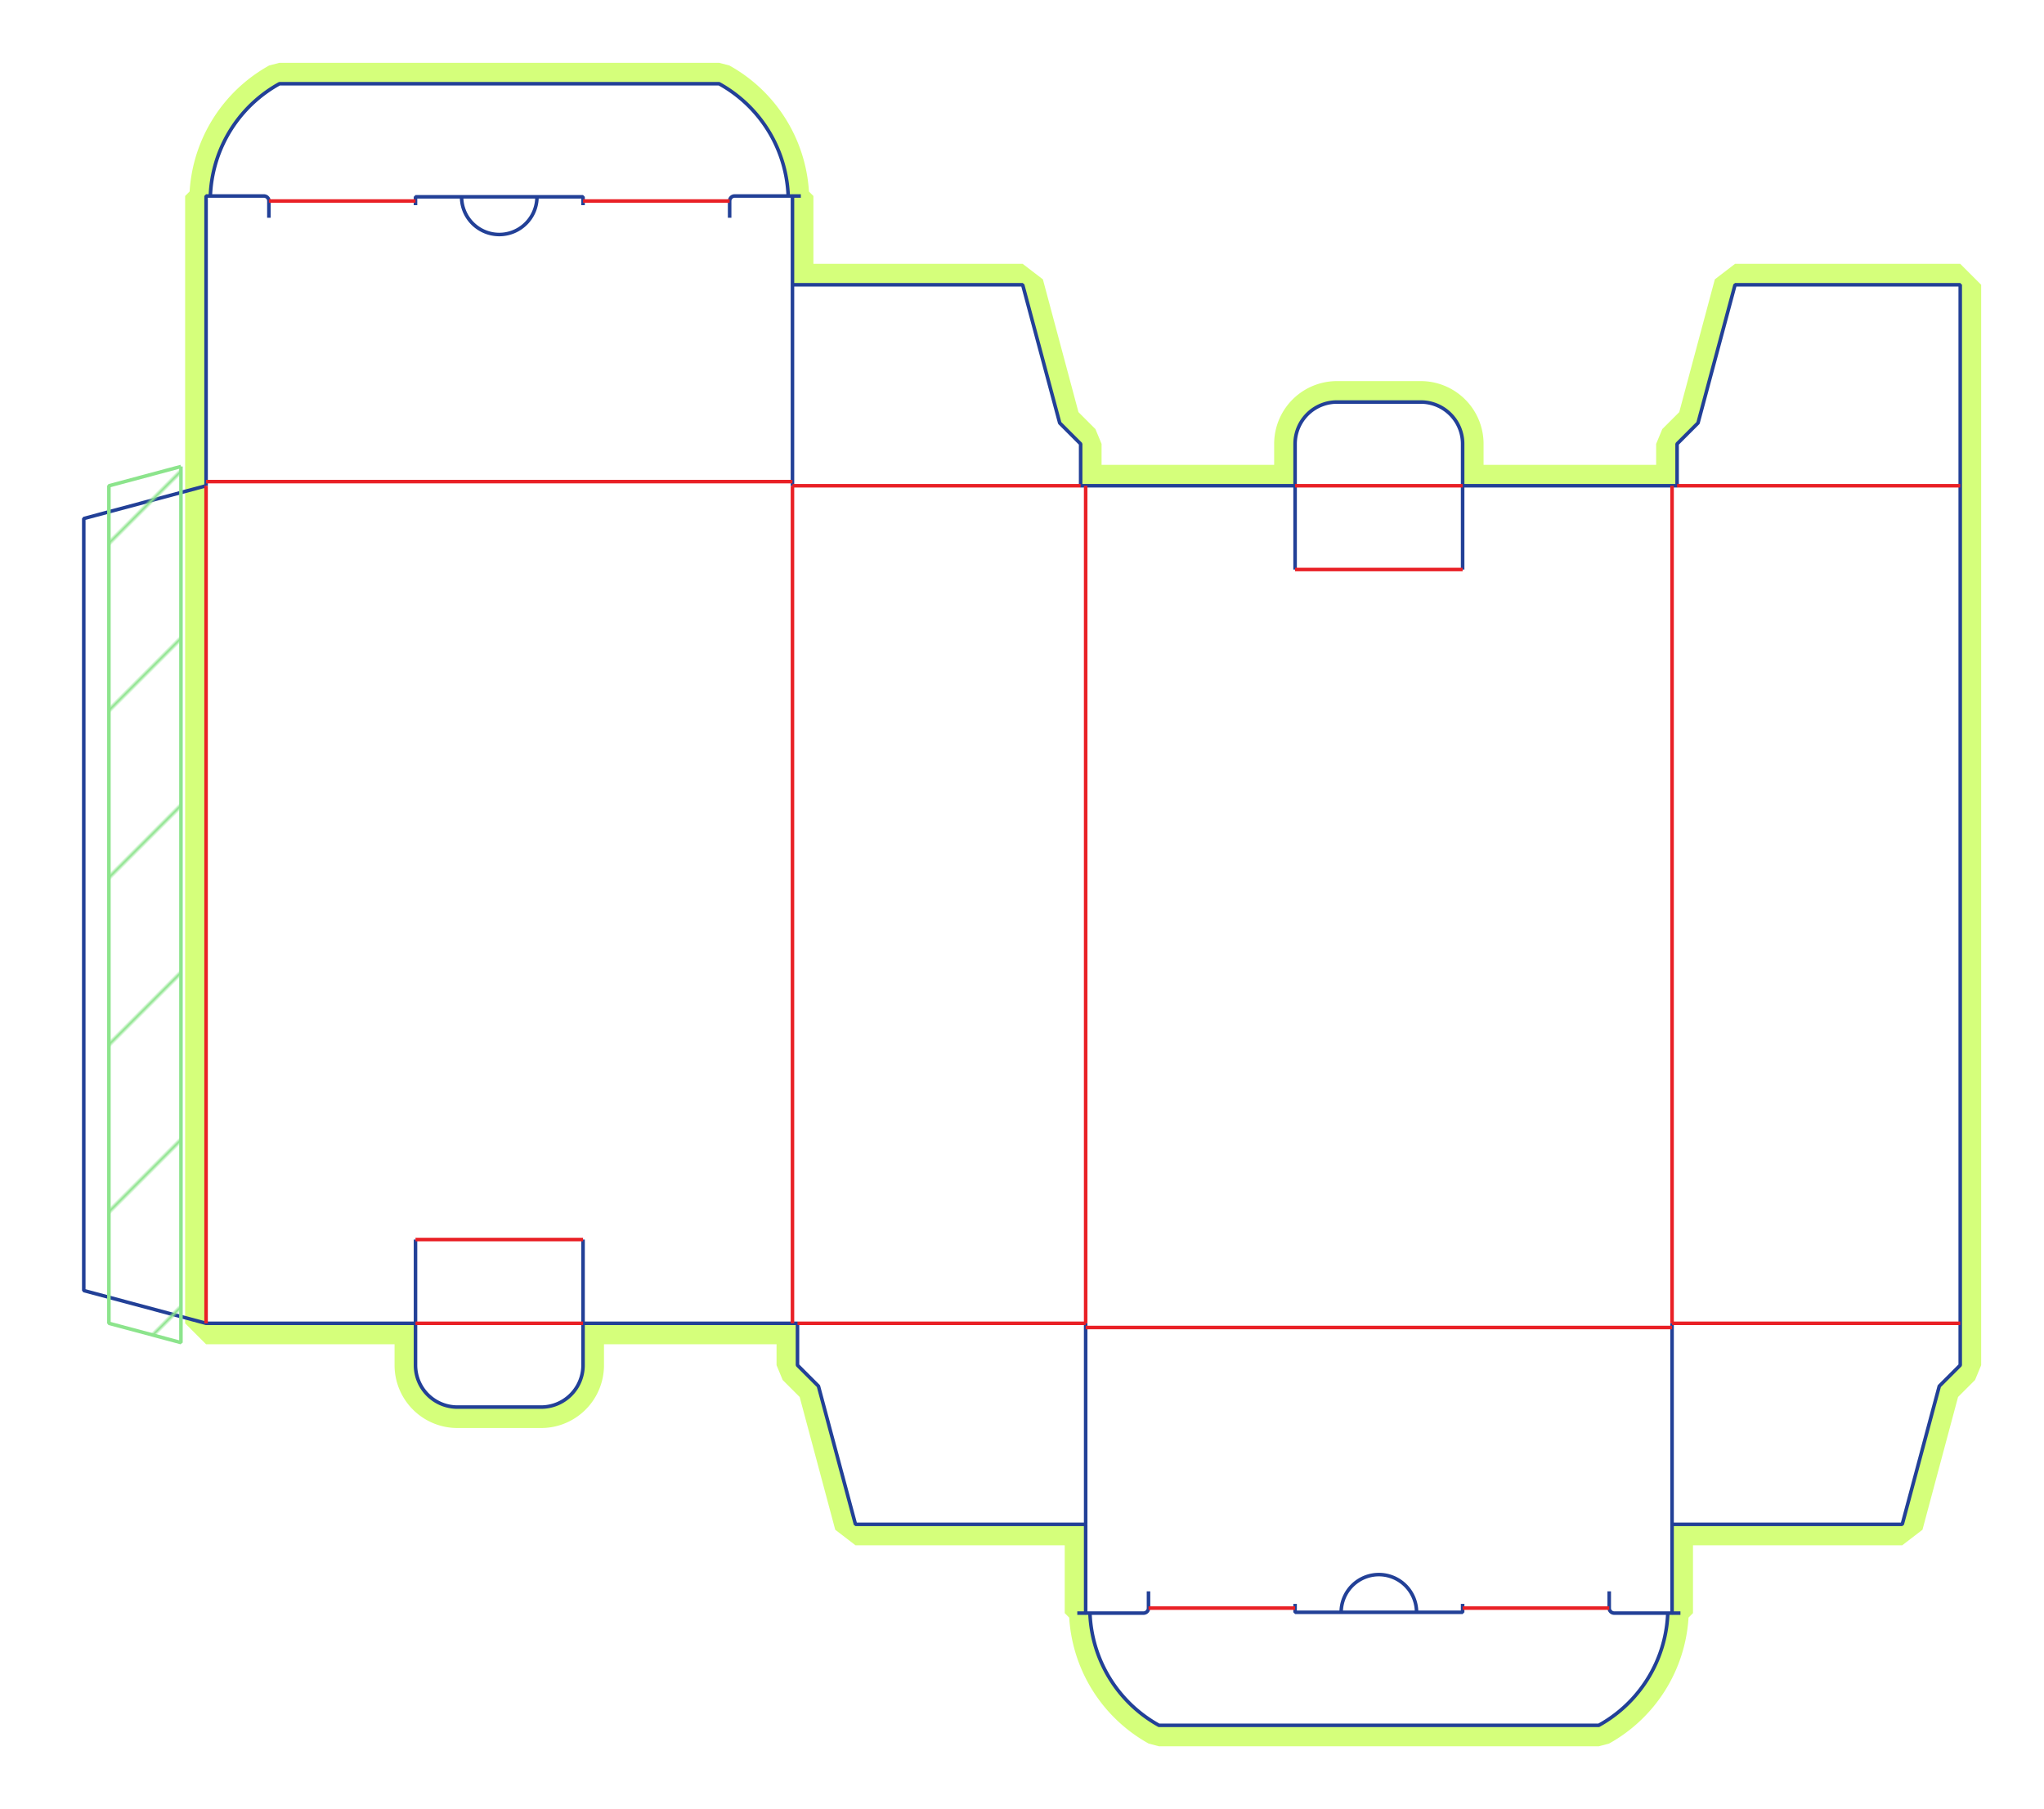 <svg id="dieCutSvg" style="background-color: ;" helpersInCanvas="39" canvasBackgroundColor="" width='691.655' height='612.284'
packingWidth='691.655' packingHeight='612.284' bleedColor=''
trimboxUlx='28.346' trimboxUly='28.346' trimboxLrx='663.308' trimboxLry='583.938'
version='1.1' xmlns:inkscape='http://www.inkscape.org/namespaces/inkscape'
xmlns='http://www.w3.org/2000/svg' xmlns:xlink='http://www.w3.org/1999/xlink'>
	<defs>
	    <pattern id="diagonalStripes" x="-10" y="0" width="40" height="8" patternUnits="userSpaceOnUse" patternTransform="rotate(45)">
	       <rect x="0" y="0" width="0.5" height="8" style="stroke:rgb(140, 228, 140); fill:rgb(140, 228, 140);"/>
	    </pattern>
	    
	</defs>
	
	
	
<g class='page' id='page-1' transform='translate(69.732,164.41)'>
	
	<g style='fill:none; stroke:rgb(213,255,123);stroke-width:14.173px;stroke-miterlimit:0;stroke-dasharray:0' inkscape:groupmode='layer' id='bleeds_stroke'
inkscape:label='bleed'>
		<defs><clipPath id='bleedmask-page-1-bleed-1'><path id='bleed-bounding-page-1-bleed-1' transform='translate(0,0)' style='fill:rgba(0,0,0,0)' ignoreSnap='1' selectable='0' evented='0' isPackaging='1' setHelper='1' excludeFromExport='1' displayBoxBorder='0' d='M-14.173,-150.236 L607.749,-150.236 L607.749,433.701 L-14.173,433.701 z M0,0 L0,283.465 L70.866,283.465 L70.866,297.638 L70.868,297.886 L70.875,298.133 L70.886,298.38 L70.901,298.627 L70.92,298.874 L70.944,299.12 L70.972,299.366 L71.004,299.611 L71.041,299.855 L71.082,300.099 L71.127,300.343 L71.176,300.585 L71.23,300.827 L71.287,301.067 L71.349,301.307 L71.415,301.545 L71.486,301.782 L71.56,302.018 L71.638,302.253 L71.721,302.486 L71.808,302.717 L71.898,302.948 L71.993,303.176 L72.092,303.403 L72.194,303.628 L72.301,303.851 L72.411,304.073 L72.525,304.292 L72.643,304.51 L72.765,304.725 L72.891,304.938 L73.02,305.149 L73.153,305.358 L73.289,305.564 L73.429,305.768 L73.573,305.969 L73.72,306.168 L73.871,306.364 L74.025,306.558 L74.182,306.749 L74.343,306.937 L74.507,307.122 L74.674,307.304 L74.844,307.484 L75.018,307.66 L75.194,307.834 L75.373,308.004 L75.556,308.171 L75.741,308.335 L75.929,308.496 L76.12,308.653 L76.314,308.807 L76.51,308.958 L76.709,309.105 L76.91,309.248 L77.114,309.388 L77.32,309.525 L77.529,309.658 L77.74,309.787 L77.953,309.913 L78.168,310.034 L78.386,310.152 L78.605,310.267 L78.826,310.377 L79.05,310.484 L79.275,310.586 L79.502,310.685 L79.73,310.779 L79.96,310.87 L80.192,310.957 L80.425,311.039 L80.66,311.118 L80.896,311.192 L81.133,311.262 L81.371,311.329 L81.611,311.39 L81.851,311.448 L82.093,311.502 L82.335,311.551 L82.578,311.596 L82.822,311.637 L83.067,311.674 L83.312,311.706 L83.558,311.734 L83.804,311.758 L84.051,311.777 L84.298,311.792 L84.545,311.803 L84.792,311.809 L85.04,311.812 L113.386,311.812 L113.633,311.809 L113.881,311.803 L114.128,311.792 L114.375,311.777 L114.621,311.758 L114.868,311.734 L115.113,311.706 L115.359,311.674 L115.603,311.637 L115.847,311.596 L116.09,311.551 L116.333,311.502 L116.574,311.448 L116.815,311.39 L117.054,311.329 L117.293,311.262 L117.53,311.192 L117.766,311.118 L118,311.039 L118.234,310.957 L118.465,310.87 L118.695,310.779 L118.924,310.685 L119.151,310.586 L119.376,310.484 L119.599,310.377 L119.821,310.267 L120.04,310.152 L120.257,310.034 L120.473,309.913 L120.686,309.787 L120.897,309.658 L121.105,309.525 L121.312,309.388 L121.515,309.248 L121.717,309.105 L121.916,308.958 L122.112,308.807 L122.306,308.653 L122.496,308.496 L122.685,308.335 L122.87,308.171 L123.052,308.004 L123.232,307.834 L123.408,307.66 L123.581,307.484 L123.752,307.304 L123.919,307.122 L124.083,306.937 L124.243,306.749 L124.401,306.558 L124.555,306.364 L124.705,306.168 L124.852,305.969 L124.996,305.768 L125.136,305.564 L125.273,305.358 L125.406,305.149 L125.535,304.938 L125.66,304.725 L125.782,304.51 L125.9,304.292 L126.014,304.073 L126.125,303.851 L126.231,303.628 L126.334,303.403 L126.433,303.176 L126.527,302.948 L126.618,302.717 L126.704,302.486 L126.787,302.253 L126.866,302.018 L126.94,301.782 L127.01,301.545 L127.076,301.307 L127.138,301.067 L127.196,300.827 L127.25,300.585 L127.299,300.343 L127.344,300.099 L127.385,299.855 L127.421,299.611 L127.454,299.366 L127.482,299.12 L127.505,298.874 L127.525,298.627 L127.54,298.38 L127.551,298.133 L127.557,297.886 L127.559,297.638 L127.559,283.465 L198.425,283.465 L200.126,283.465 L200.126,297.638 L207.213,304.725 L219.745,351.497 L297.638,351.497 L297.638,351.497 L297.638,351.497 L297.638,381.544 L299.084,381.544 L299.106,382.061 L299.135,382.579 L299.169,383.096 L299.209,383.612 L299.255,384.128 L299.307,384.643 L299.365,385.158 L299.428,385.672 L299.498,386.186 L299.573,386.698 L299.654,387.21 L299.741,387.72 L299.834,388.23 L299.933,388.738 L300.037,389.246 L300.148,389.752 L300.264,390.257 L300.386,390.76 L300.513,391.262 L300.646,391.763 L300.785,392.262 L300.93,392.759 L301.08,393.255 L301.236,393.749 L301.398,394.241 L301.565,394.731 L301.738,395.22 L301.917,395.706 L302.1,396.19 L302.29,396.672 L302.485,397.152 L302.685,397.63 L302.891,398.105 L303.102,398.578 L303.319,399.049 L303.541,399.517 L303.769,399.982 L304.001,400.445 L304.239,400.905 L304.482,401.363 L304.731,401.817 L304.984,402.269 L305.243,402.718 L305.507,403.163 L305.776,403.606 L306.05,404.046 L306.328,404.482 L306.612,404.916 L306.901,405.346 L307.195,405.772 L307.493,406.196 L307.797,406.615 L308.105,407.032 L308.418,407.445 L308.736,407.854 L309.058,408.26 L309.385,408.661 L309.716,409.059 L310.052,409.454 L310.392,409.844 L310.737,410.231 L311.087,410.613 L311.44,410.992 L311.798,411.366 L312.16,411.737 L312.527,412.103 L312.897,412.465 L313.272,412.823 L313.65,413.176 L314.033,413.525 L314.42,413.87 L314.81,414.21 L315.205,414.546 L315.603,414.877 L316.005,415.204 L316.411,415.526 L316.82,415.843 L317.233,416.156 L317.65,416.464 L318.07,416.767 L318.493,417.066 L318.92,417.359 L319.35,417.648 L319.783,417.932 L320.22,418.21 L320.66,418.484 L321.103,418.753 L321.549,419.016 L321.998,419.275 L322.449,419.528 L471.253,419.528 L471.704,419.275 L472.153,419.016 L472.599,418.753 L473.042,418.484 L473.482,418.21 L473.919,417.932 L474.352,417.648 L474.782,417.359 L475.209,417.066 L475.632,416.767 L476.052,416.464 L476.469,416.156 L476.882,415.843 L477.291,415.526 L477.697,415.204 L478.099,414.877 L478.497,414.546 L478.892,414.21 L479.282,413.87 L479.669,413.525 L480.052,413.176 L480.43,412.823 L480.805,412.465 L481.175,412.103 L481.542,411.737 L481.904,411.366 L482.262,410.992 L482.615,410.613 L482.965,410.231 L483.31,409.844 L483.65,409.454 L483.986,409.059 L484.317,408.661 L484.644,408.26 L484.966,407.854 L485.284,407.445 L485.597,407.032 L485.905,406.615 L486.209,406.196 L486.507,405.772 L486.801,405.346 L487.09,404.916 L487.374,404.482 L487.652,404.046 L487.926,403.606 L488.195,403.163 L488.459,402.718 L488.718,402.269 L488.971,401.817 L489.22,401.363 L489.463,400.905 L489.701,400.445 L489.933,399.982 L490.161,399.517 L490.383,399.049 L490.6,398.578 L490.811,398.105 L491.017,397.63 L491.217,397.152 L491.412,396.672 L491.602,396.19 L491.785,395.706 L491.964,395.22 L492.137,394.731 L492.304,394.241 L492.466,393.749 L492.622,393.255 L492.772,392.759 L492.917,392.262 L493.056,391.763 L493.189,391.262 L493.316,390.76 L493.438,390.257 L493.554,389.752 L493.665,389.246 L493.769,388.738 L493.868,388.23 L493.961,387.72 L494.048,387.21 L494.129,386.698 L494.204,386.186 L494.274,385.672 L494.337,385.158 L494.395,384.643 L494.447,384.128 L494.493,383.612 L494.533,383.096 L494.567,382.579 L494.596,382.061 L494.618,381.544 L496.064,381.544 L496.064,351.497 L496.064,351.497 L496.064,351.497 L496.064,351.497 L573.957,351.497 L586.489,304.725 L593.576,297.638 L593.576,283.465 L593.576,283.465 L593.576,0 L593.576,0 L593.576,-68.032 L517.384,-68.032 L504.851,-21.26 L497.765,-14.173 L497.765,0 L496.064,0 L425.197,0 L425.197,-14.173 L425.195,-14.421 L425.189,-14.668 L425.178,-14.915 L425.163,-15.162 L425.144,-15.409 L425.12,-15.655 L425.092,-15.901 L425.06,-16.146 L425.023,-16.39 L424.982,-16.634 L424.937,-16.878 L424.888,-17.12 L424.834,-17.362 L424.776,-17.602 L424.715,-17.842 L424.648,-18.08 L424.578,-18.317 L424.504,-18.553 L424.425,-18.788 L424.343,-19.021 L424.256,-19.252 L424.165,-19.483 L424.071,-19.711 L423.972,-19.938 L423.87,-20.163 L423.763,-20.386 L423.653,-20.608 L423.538,-20.827 L423.42,-21.045 L423.299,-21.26 L423.173,-21.473 L423.044,-21.684 L422.911,-21.893 L422.774,-22.099 L422.634,-22.303 L422.491,-22.504 L422.344,-22.703 L422.193,-22.899 L422.039,-23.093 L421.882,-23.284 L421.721,-23.472 L421.557,-23.657 L421.39,-23.839 L421.22,-24.019 L421.046,-24.195 L420.87,-24.369 L420.69,-24.539 L420.508,-24.706 L420.323,-24.87 L420.135,-25.031 L419.944,-25.188 L419.75,-25.342 L419.554,-25.493 L419.355,-25.64 L419.154,-25.783 L418.95,-25.923 L418.744,-26.06 L418.535,-26.193 L418.324,-26.322 L418.111,-26.448 L417.896,-26.569 L417.678,-26.687 L417.459,-26.802 L417.237,-26.912 L417.014,-27.019 L416.789,-27.121 L416.562,-27.22 L416.334,-27.314 L416.103,-27.405 L415.872,-27.492 L415.639,-27.574 L415.404,-27.653 L415.168,-27.727 L414.931,-27.797 L414.693,-27.864 L414.453,-27.925 L414.213,-27.983 L413.971,-28.037 L413.729,-28.086 L413.485,-28.131 L413.241,-28.172 L412.997,-28.209 L412.752,-28.241 L412.506,-28.269 L412.26,-28.293 L412.013,-28.312 L411.766,-28.327 L411.519,-28.338 L411.272,-28.344 L411.024,-28.346 L382.678,-28.346 L382.43,-28.344 L382.183,-28.338 L381.936,-28.327 L381.689,-28.312 L381.442,-28.293 L381.196,-28.269 L380.95,-28.241 L380.705,-28.209 L380.461,-28.172 L380.217,-28.131 L379.973,-28.086 L379.731,-28.037 L379.489,-27.983 L379.249,-27.925 L379.009,-27.864 L378.771,-27.797 L378.534,-27.727 L378.298,-27.653 L378.063,-27.574 L377.83,-27.492 L377.599,-27.405 L377.368,-27.314 L377.14,-27.22 L376.913,-27.121 L376.688,-27.019 L376.465,-26.912 L376.243,-26.802 L376.024,-26.687 L375.806,-26.569 L375.591,-26.448 L375.378,-26.322 L375.167,-26.193 L374.958,-26.06 L374.752,-25.923 L374.548,-25.783 L374.347,-25.64 L374.148,-25.493 L373.952,-25.342 L373.758,-25.188 L373.567,-25.031 L373.379,-24.87 L373.194,-24.706 L373.012,-24.539 L372.832,-24.369 L372.656,-24.195 L372.482,-24.019 L372.312,-23.839 L372.145,-23.657 L371.981,-23.472 L371.82,-23.284 L371.663,-23.093 L371.509,-22.899 L371.358,-22.703 L371.211,-22.504 L371.068,-22.303 L370.928,-22.099 L370.791,-21.893 L370.658,-21.684 L370.529,-21.473 L370.403,-21.26 L370.282,-21.045 L370.164,-20.827 L370.049,-20.608 L369.939,-20.386 L369.832,-20.163 L369.73,-19.938 L369.631,-19.711 L369.537,-19.483 L369.446,-19.252 L369.359,-19.021 L369.277,-18.788 L369.198,-18.553 L369.124,-18.317 L369.054,-18.08 L368.987,-17.842 L368.926,-17.602 L368.868,-17.362 L368.814,-17.12 L368.765,-16.878 L368.72,-16.634 L368.679,-16.39 L368.642,-16.146 L368.61,-15.901 L368.582,-15.655 L368.558,-15.409 L368.539,-15.162 L368.524,-14.915 L368.513,-14.668 L368.507,-14.421 L368.505,-14.173 L368.505,0 L297.638,0 L295.937,0 L295.937,-14.173 L288.851,-21.26 L276.318,-68.032 L198.425,-68.032 L198.425,-68.032 L198.425,-68.032 L198.425,-69.449 L198.425,-98.079 L196.98,-98.079 L196.957,-98.596 L196.929,-99.114 L196.895,-99.631 L196.855,-100.147 L196.809,-100.663 L196.757,-101.178 L196.699,-101.693 L196.636,-102.207 L196.566,-102.721 L196.491,-103.233 L196.409,-103.745 L196.322,-104.255 L196.23,-104.765 L196.131,-105.273 L196.026,-105.781 L195.916,-106.287 L195.8,-106.792 L195.678,-107.295 L195.551,-107.797 L195.417,-108.298 L195.278,-108.797 L195.134,-109.294 L194.983,-109.79 L194.827,-110.284 L194.666,-110.776 L194.498,-111.266 L194.326,-111.755 L194.147,-112.241 L193.963,-112.725 L193.774,-113.207 L193.579,-113.687 L193.378,-114.165 L193.173,-114.64 L192.961,-115.113 L192.745,-115.584 L192.523,-116.052 L192.295,-116.517 L192.063,-116.98 L191.825,-117.44 L191.581,-117.898 L191.333,-118.352 L191.08,-118.804 L190.821,-119.253 L190.557,-119.698 L190.288,-120.141 L190.014,-120.581 L189.735,-121.017 L189.451,-121.451 L189.163,-121.881 L188.869,-122.307 L188.57,-122.731 L188.267,-123.15 L187.959,-123.567 L187.646,-123.98 L187.328,-124.389 L187.006,-124.795 L186.679,-125.196 L186.348,-125.594 L186.012,-125.989 L185.671,-126.379 L185.326,-126.766 L184.977,-127.148 L184.624,-127.527 L184.266,-127.901 L183.904,-128.272 L183.537,-128.638 L183.167,-129 L182.792,-129.358 L182.413,-129.711 L182.031,-130.06 L181.644,-130.405 L181.253,-130.745 L180.859,-131.081 L180.461,-131.412 L180.059,-131.739 L179.653,-132.061 L179.244,-132.378 L178.831,-132.691 L178.414,-132.999 L177.994,-133.302 L177.571,-133.601 L177.144,-133.894 L176.714,-134.183 L176.28,-134.467 L175.844,-134.745 L175.404,-135.019 L174.961,-135.288 L174.515,-135.551 L174.066,-135.81 L173.614,-136.063 L24.811,-136.063 L24.359,-135.81 L23.91,-135.551 L23.464,-135.288 L23.022,-135.019 L22.582,-134.745 L22.145,-134.467 L21.712,-134.183 L21.282,-133.894 L20.855,-133.601 L20.431,-133.302 L20.011,-132.999 L19.595,-132.691 L19.182,-132.378 L18.773,-132.061 L18.367,-131.739 L17.965,-131.412 L17.567,-131.081 L17.172,-130.745 L16.782,-130.405 L16.395,-130.06 L16.012,-129.711 L15.633,-129.358 L15.259,-129 L14.888,-128.638 L14.522,-128.272 L14.16,-127.901 L13.802,-127.527 L13.448,-127.148 L13.099,-126.766 L12.754,-126.379 L12.414,-125.989 L12.078,-125.594 L11.746,-125.196 L11.42,-124.795 L11.097,-124.389 L10.78,-123.98 L10.467,-123.567 L10.159,-123.15 L9.855,-122.731 L9.557,-122.307 L9.263,-121.881 L8.974,-121.451 L8.69,-121.017 L8.411,-120.581 L8.137,-120.141 L7.869,-119.698 L7.605,-119.253 L7.346,-118.804 L7.092,-118.352 L6.844,-117.898 L6.601,-117.44 L6.363,-116.98 L6.13,-116.517 L5.903,-116.052 L5.681,-115.584 L5.464,-115.113 L5.253,-114.64 L5.047,-114.165 L4.847,-113.687 L4.652,-113.207 L4.462,-112.725 L4.278,-112.241 L4.1,-111.755 L3.927,-111.266 L3.76,-110.776 L3.598,-110.284 L3.442,-109.79 L3.292,-109.294 L3.147,-108.797 L3.008,-108.298 L2.875,-107.797 L2.747,-107.295 L2.625,-106.792 L2.509,-106.287 L2.399,-105.781 L2.295,-105.273 L2.196,-104.765 L2.103,-104.255 L2.016,-103.745 L1.935,-103.233 L1.859,-102.721 L1.79,-102.207 L1.726,-101.693 L1.669,-101.178 L1.617,-100.663 L1.571,-100.147 L1.531,-99.631 L1.496,-99.114 L1.468,-98.596 L1.446,-98.079 L0,-98.079 L0,-1.417 L0,0  z' /></clipPath></defs><path id='bleed-page-1-bleed-1'  style='clip-path: url(#bleedmask-page-1-bleed-1);' ignoreSnap='1' selectable='0' isPackaging='1' evented='0' setHelper='1' excludeFromExport='1' displayBoxBorder='0'  d='M0,0 L0,283.465 L70.866,283.465 L70.866,297.638 L70.868,297.886 L70.875,298.133 L70.886,298.38 L70.901,298.627 L70.92,298.874 L70.944,299.12 L70.972,299.366 L71.004,299.611 L71.041,299.855 L71.082,300.099 L71.127,300.343 L71.176,300.585 L71.23,300.827 L71.287,301.067 L71.349,301.307 L71.415,301.545 L71.486,301.782 L71.56,302.018 L71.638,302.253 L71.721,302.486 L71.808,302.717 L71.898,302.948 L71.993,303.176 L72.092,303.403 L72.194,303.628 L72.301,303.851 L72.411,304.073 L72.525,304.292 L72.643,304.51 L72.765,304.725 L72.891,304.938 L73.02,305.149 L73.153,305.358 L73.289,305.564 L73.429,305.768 L73.573,305.969 L73.72,306.168 L73.871,306.364 L74.025,306.558 L74.182,306.749 L74.343,306.937 L74.507,307.122 L74.674,307.304 L74.844,307.484 L75.018,307.66 L75.194,307.834 L75.373,308.004 L75.556,308.171 L75.741,308.335 L75.929,308.496 L76.12,308.653 L76.314,308.807 L76.51,308.958 L76.709,309.105 L76.91,309.248 L77.114,309.388 L77.32,309.525 L77.529,309.658 L77.74,309.787 L77.953,309.913 L78.168,310.034 L78.386,310.152 L78.605,310.267 L78.826,310.377 L79.05,310.484 L79.275,310.586 L79.502,310.685 L79.73,310.779 L79.96,310.87 L80.192,310.957 L80.425,311.039 L80.66,311.118 L80.896,311.192 L81.133,311.262 L81.371,311.329 L81.611,311.39 L81.851,311.448 L82.093,311.502 L82.335,311.551 L82.578,311.596 L82.822,311.637 L83.067,311.674 L83.312,311.706 L83.558,311.734 L83.804,311.758 L84.051,311.777 L84.298,311.792 L84.545,311.803 L84.792,311.809 L85.04,311.812 L113.386,311.812 L113.633,311.809 L113.881,311.803 L114.128,311.792 L114.375,311.777 L114.621,311.758 L114.868,311.734 L115.113,311.706 L115.359,311.674 L115.603,311.637 L115.847,311.596 L116.09,311.551 L116.333,311.502 L116.574,311.448 L116.815,311.39 L117.054,311.329 L117.293,311.262 L117.53,311.192 L117.766,311.118 L118,311.039 L118.234,310.957 L118.465,310.87 L118.695,310.779 L118.924,310.685 L119.151,310.586 L119.376,310.484 L119.599,310.377 L119.821,310.267 L120.04,310.152 L120.257,310.034 L120.473,309.913 L120.686,309.787 L120.897,309.658 L121.105,309.525 L121.312,309.388 L121.515,309.248 L121.717,309.105 L121.916,308.958 L122.112,308.807 L122.306,308.653 L122.496,308.496 L122.685,308.335 L122.87,308.171 L123.052,308.004 L123.232,307.834 L123.408,307.66 L123.581,307.484 L123.752,307.304 L123.919,307.122 L124.083,306.937 L124.243,306.749 L124.401,306.558 L124.555,306.364 L124.705,306.168 L124.852,305.969 L124.996,305.768 L125.136,305.564 L125.273,305.358 L125.406,305.149 L125.535,304.938 L125.66,304.725 L125.782,304.51 L125.9,304.292 L126.014,304.073 L126.125,303.851 L126.231,303.628 L126.334,303.403 L126.433,303.176 L126.527,302.948 L126.618,302.717 L126.704,302.486 L126.787,302.253 L126.866,302.018 L126.94,301.782 L127.01,301.545 L127.076,301.307 L127.138,301.067 L127.196,300.827 L127.25,300.585 L127.299,300.343 L127.344,300.099 L127.385,299.855 L127.421,299.611 L127.454,299.366 L127.482,299.12 L127.505,298.874 L127.525,298.627 L127.54,298.38 L127.551,298.133 L127.557,297.886 L127.559,297.638 L127.559,283.465 L198.425,283.465 L200.126,283.465 L200.126,297.638 L207.213,304.725 L219.745,351.497 L297.638,351.497 L297.638,351.497 L297.638,351.497 L297.638,381.544 L299.084,381.544 L299.106,382.061 L299.135,382.579 L299.169,383.096 L299.209,383.612 L299.255,384.128 L299.307,384.643 L299.365,385.158 L299.428,385.672 L299.498,386.186 L299.573,386.698 L299.654,387.21 L299.741,387.72 L299.834,388.23 L299.933,388.738 L300.037,389.246 L300.148,389.752 L300.264,390.257 L300.386,390.76 L300.513,391.262 L300.646,391.763 L300.785,392.262 L300.93,392.759 L301.08,393.255 L301.236,393.749 L301.398,394.241 L301.565,394.731 L301.738,395.22 L301.917,395.706 L302.1,396.19 L302.29,396.672 L302.485,397.152 L302.685,397.63 L302.891,398.105 L303.102,398.578 L303.319,399.049 L303.541,399.517 L303.769,399.982 L304.001,400.445 L304.239,400.905 L304.482,401.363 L304.731,401.817 L304.984,402.269 L305.243,402.718 L305.507,403.163 L305.776,403.606 L306.05,404.046 L306.328,404.482 L306.612,404.916 L306.901,405.346 L307.195,405.772 L307.493,406.196 L307.797,406.615 L308.105,407.032 L308.418,407.445 L308.736,407.854 L309.058,408.26 L309.385,408.661 L309.716,409.059 L310.052,409.454 L310.392,409.844 L310.737,410.231 L311.087,410.613 L311.44,410.992 L311.798,411.366 L312.16,411.737 L312.527,412.103 L312.897,412.465 L313.272,412.823 L313.65,413.176 L314.033,413.525 L314.42,413.87 L314.81,414.21 L315.205,414.546 L315.603,414.877 L316.005,415.204 L316.411,415.526 L316.82,415.843 L317.233,416.156 L317.65,416.464 L318.07,416.767 L318.493,417.066 L318.92,417.359 L319.35,417.648 L319.783,417.932 L320.22,418.21 L320.66,418.484 L321.103,418.753 L321.549,419.016 L321.998,419.275 L322.449,419.528 L471.253,419.528 L471.704,419.275 L472.153,419.016 L472.599,418.753 L473.042,418.484 L473.482,418.21 L473.919,417.932 L474.352,417.648 L474.782,417.359 L475.209,417.066 L475.632,416.767 L476.052,416.464 L476.469,416.156 L476.882,415.843 L477.291,415.526 L477.697,415.204 L478.099,414.877 L478.497,414.546 L478.892,414.21 L479.282,413.87 L479.669,413.525 L480.052,413.176 L480.43,412.823 L480.805,412.465 L481.175,412.103 L481.542,411.737 L481.904,411.366 L482.262,410.992 L482.615,410.613 L482.965,410.231 L483.31,409.844 L483.65,409.454 L483.986,409.059 L484.317,408.661 L484.644,408.26 L484.966,407.854 L485.284,407.445 L485.597,407.032 L485.905,406.615 L486.209,406.196 L486.507,405.772 L486.801,405.346 L487.09,404.916 L487.374,404.482 L487.652,404.046 L487.926,403.606 L488.195,403.163 L488.459,402.718 L488.718,402.269 L488.971,401.817 L489.22,401.363 L489.463,400.905 L489.701,400.445 L489.933,399.982 L490.161,399.517 L490.383,399.049 L490.6,398.578 L490.811,398.105 L491.017,397.63 L491.217,397.152 L491.412,396.672 L491.602,396.19 L491.785,395.706 L491.964,395.22 L492.137,394.731 L492.304,394.241 L492.466,393.749 L492.622,393.255 L492.772,392.759 L492.917,392.262 L493.056,391.763 L493.189,391.262 L493.316,390.76 L493.438,390.257 L493.554,389.752 L493.665,389.246 L493.769,388.738 L493.868,388.23 L493.961,387.72 L494.048,387.21 L494.129,386.698 L494.204,386.186 L494.274,385.672 L494.337,385.158 L494.395,384.643 L494.447,384.128 L494.493,383.612 L494.533,383.096 L494.567,382.579 L494.596,382.061 L494.618,381.544 L496.064,381.544 L496.064,351.497 L496.064,351.497 L496.064,351.497 L496.064,351.497 L573.957,351.497 L586.489,304.725 L593.576,297.638 L593.576,283.465 L593.576,283.465 L593.576,0 L593.576,0 L593.576,-68.032 L517.384,-68.032 L504.851,-21.26 L497.765,-14.173 L497.765,0 L496.064,0 L425.197,0 L425.197,-14.173 L425.195,-14.421 L425.189,-14.668 L425.178,-14.915 L425.163,-15.162 L425.144,-15.409 L425.12,-15.655 L425.092,-15.901 L425.06,-16.146 L425.023,-16.39 L424.982,-16.634 L424.937,-16.878 L424.888,-17.12 L424.834,-17.362 L424.776,-17.602 L424.715,-17.842 L424.648,-18.08 L424.578,-18.317 L424.504,-18.553 L424.425,-18.788 L424.343,-19.021 L424.256,-19.252 L424.165,-19.483 L424.071,-19.711 L423.972,-19.938 L423.87,-20.163 L423.763,-20.386 L423.653,-20.608 L423.538,-20.827 L423.42,-21.045 L423.299,-21.26 L423.173,-21.473 L423.044,-21.684 L422.911,-21.893 L422.774,-22.099 L422.634,-22.303 L422.491,-22.504 L422.344,-22.703 L422.193,-22.899 L422.039,-23.093 L421.882,-23.284 L421.721,-23.472 L421.557,-23.657 L421.39,-23.839 L421.22,-24.019 L421.046,-24.195 L420.87,-24.369 L420.69,-24.539 L420.508,-24.706 L420.323,-24.87 L420.135,-25.031 L419.944,-25.188 L419.75,-25.342 L419.554,-25.493 L419.355,-25.64 L419.154,-25.783 L418.95,-25.923 L418.744,-26.06 L418.535,-26.193 L418.324,-26.322 L418.111,-26.448 L417.896,-26.569 L417.678,-26.687 L417.459,-26.802 L417.237,-26.912 L417.014,-27.019 L416.789,-27.121 L416.562,-27.22 L416.334,-27.314 L416.103,-27.405 L415.872,-27.492 L415.639,-27.574 L415.404,-27.653 L415.168,-27.727 L414.931,-27.797 L414.693,-27.864 L414.453,-27.925 L414.213,-27.983 L413.971,-28.037 L413.729,-28.086 L413.485,-28.131 L413.241,-28.172 L412.997,-28.209 L412.752,-28.241 L412.506,-28.269 L412.26,-28.293 L412.013,-28.312 L411.766,-28.327 L411.519,-28.338 L411.272,-28.344 L411.024,-28.346 L382.678,-28.346 L382.43,-28.344 L382.183,-28.338 L381.936,-28.327 L381.689,-28.312 L381.442,-28.293 L381.196,-28.269 L380.95,-28.241 L380.705,-28.209 L380.461,-28.172 L380.217,-28.131 L379.973,-28.086 L379.731,-28.037 L379.489,-27.983 L379.249,-27.925 L379.009,-27.864 L378.771,-27.797 L378.534,-27.727 L378.298,-27.653 L378.063,-27.574 L377.83,-27.492 L377.599,-27.405 L377.368,-27.314 L377.14,-27.22 L376.913,-27.121 L376.688,-27.019 L376.465,-26.912 L376.243,-26.802 L376.024,-26.687 L375.806,-26.569 L375.591,-26.448 L375.378,-26.322 L375.167,-26.193 L374.958,-26.06 L374.752,-25.923 L374.548,-25.783 L374.347,-25.64 L374.148,-25.493 L373.952,-25.342 L373.758,-25.188 L373.567,-25.031 L373.379,-24.87 L373.194,-24.706 L373.012,-24.539 L372.832,-24.369 L372.656,-24.195 L372.482,-24.019 L372.312,-23.839 L372.145,-23.657 L371.981,-23.472 L371.82,-23.284 L371.663,-23.093 L371.509,-22.899 L371.358,-22.703 L371.211,-22.504 L371.068,-22.303 L370.928,-22.099 L370.791,-21.893 L370.658,-21.684 L370.529,-21.473 L370.403,-21.26 L370.282,-21.045 L370.164,-20.827 L370.049,-20.608 L369.939,-20.386 L369.832,-20.163 L369.73,-19.938 L369.631,-19.711 L369.537,-19.483 L369.446,-19.252 L369.359,-19.021 L369.277,-18.788 L369.198,-18.553 L369.124,-18.317 L369.054,-18.08 L368.987,-17.842 L368.926,-17.602 L368.868,-17.362 L368.814,-17.12 L368.765,-16.878 L368.72,-16.634 L368.679,-16.39 L368.642,-16.146 L368.61,-15.901 L368.582,-15.655 L368.558,-15.409 L368.539,-15.162 L368.524,-14.915 L368.513,-14.668 L368.507,-14.421 L368.505,-14.173 L368.505,0 L297.638,0 L295.937,0 L295.937,-14.173 L288.851,-21.26 L276.318,-68.032 L198.425,-68.032 L198.425,-68.032 L198.425,-68.032 L198.425,-69.449 L198.425,-98.079 L196.98,-98.079 L196.957,-98.596 L196.929,-99.114 L196.895,-99.631 L196.855,-100.147 L196.809,-100.663 L196.757,-101.178 L196.699,-101.693 L196.636,-102.207 L196.566,-102.721 L196.491,-103.233 L196.409,-103.745 L196.322,-104.255 L196.23,-104.765 L196.131,-105.273 L196.026,-105.781 L195.916,-106.287 L195.8,-106.792 L195.678,-107.295 L195.551,-107.797 L195.417,-108.298 L195.278,-108.797 L195.134,-109.294 L194.983,-109.79 L194.827,-110.284 L194.666,-110.776 L194.498,-111.266 L194.326,-111.755 L194.147,-112.241 L193.963,-112.725 L193.774,-113.207 L193.579,-113.687 L193.378,-114.165 L193.173,-114.64 L192.961,-115.113 L192.745,-115.584 L192.523,-116.052 L192.295,-116.517 L192.063,-116.98 L191.825,-117.44 L191.581,-117.898 L191.333,-118.352 L191.08,-118.804 L190.821,-119.253 L190.557,-119.698 L190.288,-120.141 L190.014,-120.581 L189.735,-121.017 L189.451,-121.451 L189.163,-121.881 L188.869,-122.307 L188.57,-122.731 L188.267,-123.15 L187.959,-123.567 L187.646,-123.98 L187.328,-124.389 L187.006,-124.795 L186.679,-125.196 L186.348,-125.594 L186.012,-125.989 L185.671,-126.379 L185.326,-126.766 L184.977,-127.148 L184.624,-127.527 L184.266,-127.901 L183.904,-128.272 L183.537,-128.638 L183.167,-129 L182.792,-129.358 L182.413,-129.711 L182.031,-130.06 L181.644,-130.405 L181.253,-130.745 L180.859,-131.081 L180.461,-131.412 L180.059,-131.739 L179.653,-132.061 L179.244,-132.378 L178.831,-132.691 L178.414,-132.999 L177.994,-133.302 L177.571,-133.601 L177.144,-133.894 L176.714,-134.183 L176.28,-134.467 L175.844,-134.745 L175.404,-135.019 L174.961,-135.288 L174.515,-135.551 L174.066,-135.81 L173.614,-136.063 L24.811,-136.063 L24.359,-135.81 L23.91,-135.551 L23.464,-135.288 L23.022,-135.019 L22.582,-134.745 L22.145,-134.467 L21.712,-134.183 L21.282,-133.894 L20.855,-133.601 L20.431,-133.302 L20.011,-132.999 L19.595,-132.691 L19.182,-132.378 L18.773,-132.061 L18.367,-131.739 L17.965,-131.412 L17.567,-131.081 L17.172,-130.745 L16.782,-130.405 L16.395,-130.06 L16.012,-129.711 L15.633,-129.358 L15.259,-129 L14.888,-128.638 L14.522,-128.272 L14.16,-127.901 L13.802,-127.527 L13.448,-127.148 L13.099,-126.766 L12.754,-126.379 L12.414,-125.989 L12.078,-125.594 L11.746,-125.196 L11.42,-124.795 L11.097,-124.389 L10.78,-123.98 L10.467,-123.567 L10.159,-123.15 L9.855,-122.731 L9.557,-122.307 L9.263,-121.881 L8.974,-121.451 L8.69,-121.017 L8.411,-120.581 L8.137,-120.141 L7.869,-119.698 L7.605,-119.253 L7.346,-118.804 L7.092,-118.352 L6.844,-117.898 L6.601,-117.44 L6.363,-116.98 L6.13,-116.517 L5.903,-116.052 L5.681,-115.584 L5.464,-115.113 L5.253,-114.64 L5.047,-114.165 L4.847,-113.687 L4.652,-113.207 L4.462,-112.725 L4.278,-112.241 L4.1,-111.755 L3.927,-111.266 L3.76,-110.776 L3.598,-110.284 L3.442,-109.79 L3.292,-109.294 L3.147,-108.797 L3.008,-108.298 L2.875,-107.797 L2.747,-107.295 L2.625,-106.792 L2.509,-106.287 L2.399,-105.781 L2.295,-105.273 L2.196,-104.765 L2.103,-104.255 L2.016,-103.745 L1.935,-103.233 L1.859,-102.721 L1.79,-102.207 L1.726,-101.693 L1.669,-101.178 L1.617,-100.663 L1.571,-100.147 L1.531,-99.631 L1.496,-99.114 L1.468,-98.596 L1.446,-98.079 L0,-98.079 L0,-1.417 L0,0  z' />
</g >
	
	<g style='fill:none; stroke:rgb(34,64,151);stroke-width:1.2;stroke-miterlimit:0;stroke-dasharray:0' inkscape:groupmode='layer'
class="page-1"
id='cuts'  inkscape:label='cut'>
		<path id='cut-1' ignoreSnap='1' selectable='0' isPackaging='1' setHelper='1' excludeFromExport='1' evented='0' displayBoxBorder='0'  d='M0,0 L0,-1.417 L0,-98.079 L19.559,-98.079 L19.589,-98.079 L19.618,-98.078 L19.648,-98.077 L19.678,-98.075 L19.707,-98.072 L19.737,-98.07 L19.766,-98.066 L19.796,-98.062 L19.825,-98.058 L19.854,-98.053 L19.884,-98.048 L19.913,-98.042 L19.942,-98.035 L19.971,-98.028 L19.999,-98.021 L20.028,-98.013 L20.056,-98.005 L20.085,-97.996 L20.113,-97.986 L20.141,-97.976 L20.169,-97.966 L20.196,-97.955 L20.224,-97.944 L20.251,-97.932 L20.278,-97.92 L20.305,-97.907 L20.331,-97.894 L20.358,-97.88 L20.384,-97.866 L20.409,-97.851 L20.435,-97.836 L20.46,-97.82 L20.485,-97.804 L20.51,-97.788 L20.535,-97.771 L20.559,-97.754 L20.583,-97.736 L20.606,-97.718 L20.629,-97.7 L20.652,-97.681 L20.675,-97.662 L20.697,-97.642 L20.719,-97.622 L20.741,-97.602 L20.762,-97.581 L20.783,-97.56 L20.803,-97.538 L20.823,-97.516 L20.843,-97.494 L20.862,-97.471 L20.881,-97.448 L20.899,-97.425 L20.917,-97.402 L20.935,-97.378 L20.952,-97.354 L20.969,-97.329 L20.985,-97.304 L21.001,-97.279 L21.017,-97.254 L21.032,-97.228 L21.047,-97.203 L21.061,-97.177 L21.074,-97.15 L21.088,-97.124 L21.101,-97.097 L21.113,-97.07 L21.125,-97.043 L21.136,-97.015 L21.147,-96.988 L21.157,-96.96 L21.167,-96.932 L21.177,-96.904 L21.186,-96.875 L21.194,-96.847 L21.202,-96.818 L21.209,-96.79 L21.216,-96.761 L21.223,-96.732 L21.229,-96.703 L21.234,-96.673 L21.239,-96.644 L21.243,-96.615 L21.247,-96.585 L21.251,-96.556 L21.253,-96.526 L21.256,-96.497 L21.258,-96.467 L21.259,-96.437 L21.26,-96.408 L21.26,-96.378 L21.26,-90.709 ' /><path id='cut-2' ignoreSnap='1' selectable='0' isPackaging='1' setHelper='1' excludeFromExport='1' evented='0' displayBoxBorder='0'  d='M177.166,-90.709 L177.166,-96.378 L177.166,-96.408 L177.167,-96.437 L177.168,-96.467 L177.17,-96.497 L177.172,-96.526 L177.175,-96.556 L177.178,-96.585 L177.182,-96.615 L177.187,-96.644 L177.191,-96.673 L177.197,-96.703 L177.203,-96.732 L177.209,-96.761 L177.216,-96.79 L177.224,-96.818 L177.232,-96.847 L177.24,-96.875 L177.249,-96.904 L177.258,-96.932 L177.268,-96.96 L177.279,-96.988 L177.289,-97.015 L177.301,-97.043 L177.313,-97.07 L177.325,-97.097 L177.338,-97.124 L177.351,-97.15 L177.365,-97.177 L177.379,-97.203 L177.393,-97.228 L177.409,-97.254 L177.424,-97.279 L177.44,-97.304 L177.456,-97.329 L177.473,-97.354 L177.49,-97.378 L177.508,-97.402 L177.526,-97.425 L177.545,-97.448 L177.564,-97.471 L177.583,-97.494 L177.602,-97.516 L177.623,-97.538 L177.643,-97.56 L177.664,-97.581 L177.685,-97.602 L177.706,-97.622 L177.728,-97.642 L177.751,-97.662 L177.773,-97.681 L177.796,-97.7 L177.819,-97.718 L177.843,-97.736 L177.867,-97.754 L177.891,-97.771 L177.915,-97.788 L177.94,-97.804 L177.965,-97.82 L177.99,-97.836 L178.016,-97.851 L178.042,-97.866 L178.068,-97.88 L178.094,-97.894 L178.121,-97.907 L178.148,-97.92 L178.175,-97.932 L178.202,-97.944 L178.229,-97.955 L178.257,-97.966 L178.285,-97.976 L178.313,-97.986 L178.341,-97.996 L178.369,-98.005 L178.398,-98.013 L178.426,-98.021 L178.455,-98.028 L178.484,-98.035 L178.513,-98.042 L178.542,-98.048 L178.571,-98.053 L178.6,-98.058 L178.63,-98.062 L178.659,-98.066 L178.689,-98.07 L178.718,-98.072 L178.748,-98.075 L178.777,-98.077 L178.807,-98.078 L178.837,-98.079 L178.866,-98.079 L198.425,-98.079 L198.425,-1.417 L198.425,0 ' /><path id='cut-2_1_1' ignoreSnap='1' selectable='0' isPackaging='1' setHelper='1' excludeFromExport='1' evented='0' displayBoxBorder='0'  d='M198.425,-68.032 L276.318,-68.032 L288.851,-21.26 L295.937,-14.173 L295.937,0 L297.638,0 L368.505,0 L368.505,-14.173 L368.507,-14.421 L368.513,-14.668 L368.524,-14.915 L368.539,-15.162 L368.558,-15.409 L368.582,-15.655 L368.61,-15.901 L368.642,-16.146 L368.679,-16.39 L368.72,-16.634 L368.765,-16.878 L368.814,-17.12 L368.868,-17.362 L368.926,-17.602 L368.987,-17.842 L369.054,-18.08 L369.124,-18.317 L369.198,-18.553 L369.277,-18.788 L369.359,-19.021 L369.446,-19.252 L369.537,-19.483 L369.631,-19.711 L369.73,-19.938 L369.832,-20.163 L369.939,-20.386 L370.049,-20.608 L370.164,-20.827 L370.282,-21.045 L370.403,-21.26 L370.529,-21.473 L370.658,-21.684 L370.791,-21.893 L370.928,-22.099 L371.068,-22.303 L371.211,-22.504 L371.358,-22.703 L371.509,-22.899 L371.663,-23.093 L371.82,-23.284 L371.981,-23.472 L372.145,-23.657 L372.312,-23.839 L372.482,-24.019 L372.656,-24.195 L372.832,-24.369 L373.012,-24.539 L373.194,-24.706 L373.379,-24.87 L373.567,-25.031 L373.758,-25.188 L373.952,-25.342 L374.148,-25.493 L374.347,-25.64 L374.548,-25.783 L374.752,-25.923 L374.958,-26.06 L375.167,-26.193 L375.378,-26.322 L375.591,-26.448 L375.806,-26.569 L376.024,-26.687 L376.243,-26.802 L376.465,-26.912 L376.688,-27.019 L376.913,-27.121 L377.14,-27.22 L377.368,-27.314 L377.599,-27.405 L377.83,-27.492 L378.063,-27.574 L378.298,-27.653 L378.534,-27.727 L378.771,-27.797 L379.009,-27.864 L379.249,-27.925 L379.489,-27.983 L379.731,-28.037 L379.973,-28.086 L380.217,-28.131 L380.461,-28.172 L380.705,-28.209 L380.95,-28.241 L381.196,-28.269 L381.442,-28.293 L381.689,-28.312 L381.936,-28.327 L382.183,-28.338 L382.43,-28.344 L382.678,-28.346 L411.024,-28.346 L411.272,-28.344 L411.519,-28.338 L411.766,-28.327 L412.013,-28.312 L412.26,-28.293 L412.506,-28.269 L412.752,-28.241 L412.997,-28.209 L413.241,-28.172 L413.485,-28.131 L413.729,-28.086 L413.971,-28.037 L414.213,-27.983 L414.453,-27.925 L414.693,-27.864 L414.931,-27.797 L415.168,-27.727 L415.404,-27.653 L415.639,-27.574 L415.872,-27.492 L416.103,-27.405 L416.334,-27.314 L416.562,-27.22 L416.789,-27.121 L417.014,-27.019 L417.237,-26.912 L417.459,-26.802 L417.678,-26.687 L417.896,-26.569 L418.111,-26.448 L418.324,-26.322 L418.535,-26.193 L418.744,-26.06 L418.95,-25.923 L419.154,-25.783 L419.355,-25.64 L419.554,-25.493 L419.75,-25.342 L419.944,-25.188 L420.135,-25.031 L420.323,-24.87 L420.508,-24.706 L420.69,-24.539 L420.87,-24.369 L421.046,-24.195 L421.22,-24.019 L421.39,-23.839 L421.557,-23.657 L421.721,-23.472 L421.882,-23.284 L422.039,-23.093 L422.193,-22.899 L422.344,-22.703 L422.491,-22.504 L422.634,-22.303 L422.774,-22.099 L422.911,-21.893 L423.044,-21.684 L423.173,-21.473 L423.299,-21.26 L423.42,-21.045 L423.538,-20.827 L423.653,-20.608 L423.763,-20.386 L423.87,-20.163 L423.972,-19.938 L424.071,-19.711 L424.165,-19.483 L424.256,-19.252 L424.343,-19.021 L424.425,-18.788 L424.504,-18.553 L424.578,-18.317 L424.648,-18.08 L424.715,-17.842 L424.776,-17.602 L424.834,-17.362 L424.888,-17.12 L424.937,-16.878 L424.982,-16.634 L425.023,-16.39 L425.06,-16.146 L425.092,-15.901 L425.12,-15.655 L425.144,-15.409 L425.163,-15.162 L425.178,-14.915 L425.189,-14.668 L425.195,-14.421 L425.197,-14.173 L425.197,0 L496.064,0 L497.765,0 L497.765,-14.173 L504.851,-21.26 L517.384,-68.032 L593.576,-68.032 L593.576,0 L593.576,0 L593.576,283.465 L593.576,283.465 L593.576,297.638 L586.489,304.725 L573.957,351.497 L496.064,351.497 ' /><path id='cut-2_1_2' ignoreSnap='1' selectable='0' isPackaging='1' setHelper='1' excludeFromExport='1' evented='0' displayBoxBorder='0'  d='M496.064,283.465 L496.064,284.882 L496.064,381.544 L476.505,381.544 L476.475,381.544 L476.445,381.543 L476.416,381.542 L476.386,381.54 L476.356,381.537 L476.327,381.535 L476.297,381.531 L476.268,381.527 L476.239,381.523 L476.209,381.518 L476.18,381.513 L476.151,381.507 L476.122,381.5 L476.093,381.493 L476.064,381.486 L476.036,381.478 L476.007,381.47 L475.979,381.461 L475.951,381.451 L475.923,381.441 L475.895,381.431 L475.868,381.42 L475.84,381.409 L475.813,381.397 L475.786,381.385 L475.759,381.372 L475.733,381.359 L475.706,381.345 L475.68,381.331 L475.654,381.316 L475.629,381.301 L475.603,381.285 L475.578,381.269 L475.554,381.253 L475.529,381.236 L475.505,381.219 L475.481,381.201 L475.458,381.183 L475.434,381.165 L475.411,381.146 L475.389,381.127 L475.367,381.107 L475.345,381.087 L475.323,381.067 L475.302,381.046 L475.281,381.025 L475.261,381.003 L475.241,380.981 L475.221,380.959 L475.202,380.936 L475.183,380.913 L475.164,380.89 L475.146,380.867 L475.129,380.843 L475.111,380.819 L475.095,380.794 L475.078,380.769 L475.062,380.744 L475.047,380.719 L475.032,380.693 L475.017,380.668 L475.003,380.642 L474.989,380.615 L474.976,380.589 L474.963,380.562 L474.951,380.535 L474.939,380.508 L474.928,380.48 L474.917,380.453 L474.906,380.425 L474.897,380.397 L474.887,380.369 L474.878,380.34 L474.87,380.312 L474.862,380.283 L474.854,380.255 L474.847,380.226 L474.841,380.197 L474.835,380.168 L474.83,380.138 L474.825,380.109 L474.82,380.08 L474.817,380.05 L474.813,380.021 L474.81,379.991 L474.808,379.962 L474.806,379.932 L474.805,379.902 L474.804,379.873 L474.804,379.843 L474.804,374.174 ' /><path id='cut-3_1' ignoreSnap='1' selectable='0' isPackaging='1' setHelper='1' excludeFromExport='1' evented='0' displayBoxBorder='0'  d='M318.898,374.174 L318.898,379.843 L318.898,379.873 L318.897,379.902 L318.896,379.932 L318.894,379.962 L318.892,379.991 L318.889,380.021 L318.885,380.05 L318.882,380.08 L318.877,380.109 L318.872,380.138 L318.867,380.168 L318.861,380.197 L318.855,380.226 L318.848,380.255 L318.84,380.283 L318.832,380.312 L318.824,380.34 L318.815,380.369 L318.805,380.397 L318.796,380.425 L318.785,380.453 L318.774,380.48 L318.763,380.508 L318.751,380.535 L318.739,380.562 L318.726,380.589 L318.713,380.615 L318.699,380.642 L318.685,380.668 L318.67,380.693 L318.655,380.719 L318.64,380.744 L318.624,380.769 L318.607,380.794 L318.591,380.819 L318.573,380.843 L318.556,380.867 L318.538,380.89 L318.519,380.913 L318.5,380.936 L318.481,380.959 L318.461,380.981 L318.441,381.003 L318.421,381.025 L318.4,381.046 L318.379,381.067 L318.357,381.087 L318.335,381.107 L318.313,381.127 L318.291,381.146 L318.268,381.165 L318.244,381.183 L318.221,381.201 L318.197,381.219 L318.173,381.236 L318.148,381.253 L318.124,381.269 L318.099,381.285 L318.073,381.301 L318.048,381.316 L318.022,381.331 L317.996,381.345 L317.969,381.359 L317.943,381.372 L317.916,381.385 L317.889,381.397 L317.862,381.409 L317.834,381.42 L317.807,381.431 L317.779,381.441 L317.751,381.451 L317.723,381.461 L317.695,381.47 L317.666,381.478 L317.638,381.486 L317.609,381.493 L317.58,381.5 L317.551,381.507 L317.522,381.513 L317.493,381.518 L317.463,381.523 L317.434,381.527 L317.405,381.531 L317.375,381.535 L317.346,381.537 L317.316,381.54 L317.286,381.542 L317.257,381.543 L317.227,381.544 L317.197,381.544 L297.638,381.544 L297.638,351.497 L219.745,351.497 L207.213,304.725 L200.126,297.638 L200.126,283.465 L198.425,283.465 L127.559,283.465 L127.559,297.638 L127.557,297.886 L127.551,298.133 L127.54,298.38 L127.525,298.627 L127.505,298.874 L127.482,299.12 L127.454,299.366 L127.421,299.611 L127.385,299.855 L127.344,300.099 L127.299,300.343 L127.25,300.585 L127.196,300.827 L127.138,301.067 L127.076,301.307 L127.01,301.545 L126.94,301.782 L126.866,302.018 L126.787,302.253 L126.704,302.486 L126.618,302.717 L126.527,302.948 L126.433,303.176 L126.334,303.403 L126.231,303.628 L126.125,303.851 L126.014,304.073 L125.9,304.292 L125.782,304.51 L125.66,304.725 L125.535,304.938 L125.406,305.149 L125.273,305.358 L125.136,305.564 L124.996,305.768 L124.852,305.969 L124.705,306.168 L124.555,306.364 L124.401,306.558 L124.243,306.749 L124.083,306.937 L123.919,307.122 L123.752,307.304 L123.581,307.484 L123.408,307.66 L123.232,307.834 L123.052,308.004 L122.87,308.171 L122.685,308.335 L122.496,308.496 L122.306,308.653 L122.112,308.807 L121.916,308.958 L121.717,309.105 L121.515,309.248 L121.312,309.388 L121.105,309.525 L120.897,309.658 L120.686,309.787 L120.473,309.913 L120.257,310.034 L120.04,310.152 L119.821,310.267 L119.599,310.377 L119.376,310.484 L119.151,310.586 L118.924,310.685 L118.695,310.779 L118.465,310.87 L118.234,310.957 L118,311.039 L117.766,311.118 L117.53,311.192 L117.293,311.262 L117.054,311.329 L116.815,311.39 L116.574,311.448 L116.333,311.502 L116.09,311.551 L115.847,311.596 L115.603,311.637 L115.359,311.674 L115.113,311.706 L114.868,311.734 L114.621,311.758 L114.375,311.777 L114.128,311.792 L113.881,311.803 L113.633,311.809 L113.386,311.812 L85.04,311.812 L84.792,311.809 L84.545,311.803 L84.298,311.792 L84.051,311.777 L83.804,311.758 L83.558,311.734 L83.312,311.706 L83.067,311.674 L82.822,311.637 L82.578,311.596 L82.335,311.551 L82.093,311.502 L81.851,311.448 L81.611,311.39 L81.371,311.329 L81.133,311.262 L80.896,311.192 L80.66,311.118 L80.425,311.039 L80.192,310.957 L79.96,310.87 L79.73,310.779 L79.502,310.685 L79.275,310.586 L79.05,310.484 L78.826,310.377 L78.605,310.267 L78.386,310.152 L78.168,310.034 L77.953,309.913 L77.74,309.787 L77.529,309.658 L77.32,309.525 L77.114,309.388 L76.91,309.248 L76.709,309.105 L76.51,308.958 L76.314,308.807 L76.12,308.653 L75.929,308.496 L75.741,308.335 L75.556,308.171 L75.373,308.004 L75.194,307.834 L75.018,307.66 L74.844,307.484 L74.674,307.304 L74.507,307.122 L74.343,306.937 L74.182,306.749 L74.025,306.558 L73.871,306.364 L73.72,306.168 L73.573,305.969 L73.429,305.768 L73.289,305.564 L73.153,305.358 L73.02,305.149 L72.891,304.938 L72.765,304.725 L72.643,304.51 L72.525,304.292 L72.411,304.073 L72.301,303.851 L72.194,303.628 L72.092,303.403 L71.993,303.176 L71.898,302.948 L71.808,302.717 L71.721,302.486 L71.638,302.253 L71.56,302.018 L71.486,301.782 L71.415,301.545 L71.349,301.307 L71.287,301.067 L71.23,300.827 L71.176,300.585 L71.127,300.343 L71.082,300.099 L71.041,299.855 L71.004,299.611 L70.972,299.366 L70.944,299.12 L70.92,298.874 L70.901,298.627 L70.886,298.38 L70.875,298.133 L70.868,297.886 L70.866,297.638 L70.866,283.465 L0,283.465 L-41.386,272.376 L-41.386,11.089 L0,0 ' /><path id='cut-3_2' ignoreSnap='1' selectable='0' isPackaging='1' setHelper='1' excludeFromExport='1' evented='0' displayBoxBorder='0'  d='M297.638,283.465 L297.638,284.882 L297.638,351.497 ' /><path id='cut-4' ignoreSnap='1' selectable='0' isPackaging='1' setHelper='1' excludeFromExport='1' evented='0' displayBoxBorder='0'  d='M368.505,0 L368.505,28.346 ' /><path id='cut-5' ignoreSnap='1' selectable='0' isPackaging='1' setHelper='1' excludeFromExport='1' evented='0' displayBoxBorder='0'  d='M425.197,0 L425.197,28.346 ' /><path id='cut-6' ignoreSnap='1' selectable='0' isPackaging='1' setHelper='1' excludeFromExport='1' evented='0' displayBoxBorder='0'  d='M70.866,283.465 L70.866,255.119 ' /><path id='cut-7' ignoreSnap='1' selectable='0' isPackaging='1' setHelper='1' excludeFromExport='1' evented='0' displayBoxBorder='0'  d='M127.559,283.465 L127.559,255.119 ' /><path id='cut-8' ignoreSnap='1' selectable='0' isPackaging='1' setHelper='1' excludeFromExport='1' evented='0' displayBoxBorder='0'  d='M368.505,378.426 L368.505,379.843 L368.505,381.26 L425.197,381.26 L425.197,379.843 L425.197,378.426 ' /><path id='cut-9' ignoreSnap='1' selectable='0' isPackaging='1' setHelper='1' excludeFromExport='1' evented='0' displayBoxBorder='0'  d='M384.095,381.26 L384.103,380.815 L384.126,380.371 L384.165,379.927 L384.219,379.485 L384.289,379.045 L384.374,378.608 L384.474,378.174 L384.589,377.744 L384.719,377.319 L384.864,376.898 L385.024,376.482 L385.198,376.072 L385.386,375.669 L385.588,375.272 L385.804,374.882 L386.033,374.501 L386.276,374.127 L386.531,373.763 L386.799,373.407 L387.079,373.061 L387.372,372.725 L387.675,372.399 L387.99,372.085 L388.316,371.781 L388.652,371.489 L388.998,371.209 L389.353,370.941 L389.718,370.685 L390.091,370.443 L390.473,370.213 L390.862,369.998 L391.259,369.795 L391.663,369.607 L392.073,369.433 L392.488,369.274 L392.909,369.129 L393.335,368.999 L393.765,368.883 L394.199,368.783 L394.636,368.698 L395.076,368.629 L395.518,368.574 L395.961,368.536 L396.406,368.512 L396.851,368.505 L397.296,368.512 L397.741,368.536 L398.184,368.574 L398.626,368.629 L399.066,368.698 L399.503,368.783 L399.937,368.883 L400.367,368.999 L400.793,369.129 L401.214,369.274 L401.629,369.433 L402.039,369.607 L402.443,369.795 L402.84,369.998 L403.229,370.213 L403.611,370.443 L403.984,370.685 L404.349,370.941 L404.704,371.209 L405.05,371.489 L405.386,371.781 L405.712,372.085 L406.027,372.399 L406.33,372.725 L406.623,373.061 L406.903,373.407 L407.171,373.763 L407.426,374.127 L407.669,374.501 L407.898,374.882 L408.114,375.272 L408.316,375.669 L408.504,376.072 L408.678,376.482 L408.838,376.898 L408.983,377.319 L409.113,377.744 L409.228,378.174 L409.328,378.608 L409.413,379.045 L409.483,379.485 L409.537,379.927 L409.576,380.371 L409.599,380.815 L409.607,381.26 ' /><path id='cut-10' ignoreSnap='1' selectable='0' isPackaging='1' setHelper='1' excludeFromExport='1' evented='0' displayBoxBorder='0'  d='M70.866,-94.961 L70.866,-96.378 L70.866,-97.795 L127.559,-97.795 L127.559,-96.378 L127.559,-94.961 ' /><path id='cut-11' ignoreSnap='1' selectable='0' isPackaging='1' setHelper='1' excludeFromExport='1' evented='0' displayBoxBorder='0'  d='M86.457,-97.795 L86.465,-97.35 L86.488,-96.906 L86.527,-96.462 L86.581,-96.02 L86.651,-95.58 L86.736,-95.143 L86.836,-94.709 L86.951,-94.279 L87.081,-93.854 L87.226,-93.433 L87.386,-93.017 L87.56,-92.607 L87.748,-92.204 L87.95,-91.807 L88.166,-91.417 L88.395,-91.036 L88.638,-90.662 L88.893,-90.298 L89.161,-89.942 L89.441,-89.596 L89.733,-89.26 L90.037,-88.934 L90.352,-88.62 L90.677,-88.316 L91.013,-88.024 L91.359,-87.744 L91.715,-87.476 L92.08,-87.22 L92.453,-86.978 L92.835,-86.748 L93.224,-86.533 L93.621,-86.33 L94.024,-86.142 L94.434,-85.968 L94.85,-85.809 L95.271,-85.664 L95.697,-85.534 L96.127,-85.418 L96.561,-85.318 L96.998,-85.233 L97.437,-85.164 L97.879,-85.109 L98.323,-85.071 L98.768,-85.047 L99.213,-85.04 L99.658,-85.047 L100.103,-85.071 L100.546,-85.109 L100.988,-85.164 L101.428,-85.233 L101.865,-85.318 L102.299,-85.418 L102.729,-85.534 L103.155,-85.664 L103.576,-85.809 L103.991,-85.968 L104.401,-86.142 L104.805,-86.33 L105.201,-86.533 L105.591,-86.748 L105.972,-86.978 L106.346,-87.22 L106.71,-87.476 L107.066,-87.744 L107.412,-88.024 L107.748,-88.316 L108.074,-88.62 L108.389,-88.934 L108.692,-89.26 L108.984,-89.596 L109.265,-89.942 L109.533,-90.298 L109.788,-90.662 L110.03,-91.036 L110.26,-91.417 L110.476,-91.807 L110.678,-92.204 L110.866,-92.607 L111.04,-93.017 L111.199,-93.433 L111.344,-93.854 L111.475,-94.279 L111.59,-94.709 L111.69,-95.143 L111.775,-95.58 L111.845,-96.02 L111.899,-96.462 L111.938,-96.906 L111.961,-97.35 L111.969,-97.795 ' /><path id='cut-12' ignoreSnap='1' selectable='0' isPackaging='1' setHelper='1' excludeFromExport='1' evented='0' displayBoxBorder='0'  d='M1.446,-98.079 L1.468,-98.596 L1.496,-99.114 L1.531,-99.631 L1.571,-100.147 L1.617,-100.663 L1.669,-101.178 L1.726,-101.693 L1.79,-102.207 L1.859,-102.721 L1.935,-103.233 L2.016,-103.745 L2.103,-104.255 L2.196,-104.765 L2.295,-105.273 L2.399,-105.781 L2.509,-106.287 L2.625,-106.792 L2.747,-107.295 L2.875,-107.797 L3.008,-108.298 L3.147,-108.797 L3.292,-109.294 L3.442,-109.79 L3.598,-110.284 L3.76,-110.776 L3.927,-111.266 L4.1,-111.755 L4.278,-112.241 L4.462,-112.725 L4.652,-113.207 L4.847,-113.687 L5.047,-114.165 L5.253,-114.64 L5.464,-115.113 L5.681,-115.584 L5.903,-116.052 L6.13,-116.517 L6.363,-116.98 L6.601,-117.44 L6.844,-117.898 L7.092,-118.352 L7.346,-118.804 L7.605,-119.253 L7.869,-119.698 L8.137,-120.141 L8.411,-120.581 L8.69,-121.017 L8.974,-121.451 L9.263,-121.881 L9.557,-122.307 L9.855,-122.731 L10.159,-123.15 L10.467,-123.567 L10.78,-123.98 L11.097,-124.389 L11.42,-124.795 L11.746,-125.196 L12.078,-125.594 L12.414,-125.989 L12.754,-126.379 L13.099,-126.766 L13.448,-127.148 L13.802,-127.527 L14.16,-127.901 L14.522,-128.272 L14.888,-128.638 L15.259,-129 L15.633,-129.358 L16.012,-129.711 L16.395,-130.06 L16.782,-130.405 L17.172,-130.745 L17.567,-131.081 L17.965,-131.412 L18.367,-131.739 L18.773,-132.061 L19.182,-132.378 L19.595,-132.691 L20.011,-132.999 L20.431,-133.302 L20.855,-133.601 L21.282,-133.894 L21.712,-134.183 L22.145,-134.467 L22.582,-134.745 L23.022,-135.019 L23.464,-135.288 L23.91,-135.551 L24.359,-135.81 L24.811,-136.063 L173.614,-136.063 L174.066,-135.81 L174.515,-135.551 L174.961,-135.288 L175.404,-135.019 L175.844,-134.745 L176.28,-134.467 L176.714,-134.183 L177.144,-133.894 L177.571,-133.601 L177.994,-133.302 L178.414,-132.999 L178.831,-132.691 L179.244,-132.378 L179.653,-132.061 L180.059,-131.739 L180.461,-131.412 L180.859,-131.081 L181.253,-130.745 L181.644,-130.405 L182.031,-130.06 L182.413,-129.711 L182.792,-129.358 L183.167,-129 L183.537,-128.638 L183.904,-128.272 L184.266,-127.901 L184.624,-127.527 L184.977,-127.148 L185.326,-126.766 L185.671,-126.379 L186.012,-125.989 L186.348,-125.594 L186.679,-125.196 L187.006,-124.795 L187.328,-124.389 L187.646,-123.98 L187.959,-123.567 L188.267,-123.15 L188.57,-122.731 L188.869,-122.307 L189.163,-121.881 L189.451,-121.451 L189.735,-121.017 L190.014,-120.581 L190.288,-120.141 L190.557,-119.698 L190.821,-119.253 L191.08,-118.804 L191.333,-118.352 L191.581,-117.898 L191.825,-117.44 L192.063,-116.98 L192.295,-116.517 L192.523,-116.052 L192.745,-115.584 L192.961,-115.113 L193.173,-114.64 L193.378,-114.165 L193.579,-113.687 L193.774,-113.207 L193.963,-112.725 L194.147,-112.241 L194.326,-111.755 L194.498,-111.266 L194.666,-110.776 L194.827,-110.284 L194.983,-109.79 L195.134,-109.294 L195.278,-108.797 L195.417,-108.298 L195.551,-107.797 L195.678,-107.295 L195.8,-106.792 L195.916,-106.287 L196.026,-105.781 L196.131,-105.273 L196.23,-104.765 L196.322,-104.255 L196.409,-103.745 L196.491,-103.233 L196.566,-102.721 L196.636,-102.207 L196.699,-101.693 L196.757,-101.178 L196.809,-100.663 L196.855,-100.147 L196.895,-99.631 L196.929,-99.114 L196.957,-98.596 L196.98,-98.079 ' /><path id='cut-13' ignoreSnap='1' selectable='0' isPackaging='1' setHelper='1' excludeFromExport='1' evented='0' displayBoxBorder='0'  d='M299.084,381.544 L299.106,382.061 L299.135,382.579 L299.169,383.096 L299.209,383.612 L299.255,384.128 L299.307,384.643 L299.365,385.158 L299.428,385.672 L299.498,386.186 L299.573,386.698 L299.654,387.21 L299.741,387.72 L299.834,388.23 L299.933,388.738 L300.037,389.246 L300.148,389.752 L300.264,390.257 L300.386,390.76 L300.513,391.262 L300.646,391.763 L300.785,392.262 L300.93,392.759 L301.08,393.255 L301.236,393.749 L301.398,394.241 L301.565,394.731 L301.738,395.22 L301.917,395.706 L302.1,396.19 L302.29,396.672 L302.485,397.152 L302.685,397.63 L302.891,398.105 L303.102,398.578 L303.319,399.049 L303.541,399.517 L303.769,399.982 L304.001,400.445 L304.239,400.905 L304.482,401.363 L304.731,401.817 L304.984,402.269 L305.243,402.718 L305.507,403.163 L305.776,403.606 L306.05,404.046 L306.328,404.482 L306.612,404.916 L306.901,405.346 L307.195,405.772 L307.493,406.196 L307.797,406.615 L308.105,407.032 L308.418,407.445 L308.736,407.854 L309.058,408.26 L309.385,408.661 L309.716,409.059 L310.052,409.454 L310.392,409.844 L310.737,410.231 L311.087,410.613 L311.44,410.992 L311.798,411.366 L312.16,411.737 L312.527,412.103 L312.897,412.465 L313.272,412.823 L313.65,413.176 L314.033,413.525 L314.42,413.87 L314.81,414.21 L315.205,414.546 L315.603,414.877 L316.005,415.204 L316.411,415.526 L316.82,415.843 L317.233,416.156 L317.65,416.464 L318.07,416.767 L318.493,417.066 L318.92,417.359 L319.35,417.648 L319.783,417.932 L320.22,418.21 L320.66,418.484 L321.103,418.753 L321.549,419.016 L321.998,419.275 L322.449,419.528 L471.253,419.528 L471.704,419.275 L472.153,419.016 L472.599,418.753 L473.042,418.484 L473.482,418.21 L473.919,417.932 L474.352,417.648 L474.782,417.359 L475.209,417.066 L475.632,416.767 L476.052,416.464 L476.469,416.156 L476.882,415.843 L477.291,415.526 L477.697,415.204 L478.099,414.877 L478.497,414.546 L478.892,414.21 L479.282,413.87 L479.669,413.525 L480.052,413.176 L480.43,412.823 L480.805,412.465 L481.175,412.103 L481.542,411.737 L481.904,411.366 L482.262,410.992 L482.615,410.613 L482.965,410.231 L483.31,409.844 L483.65,409.454 L483.986,409.059 L484.317,408.661 L484.644,408.26 L484.966,407.854 L485.284,407.445 L485.597,407.032 L485.905,406.615 L486.209,406.196 L486.507,405.772 L486.801,405.346 L487.09,404.916 L487.374,404.482 L487.652,404.046 L487.926,403.606 L488.195,403.163 L488.459,402.718 L488.718,402.269 L488.971,401.817 L489.22,401.363 L489.463,400.905 L489.701,400.445 L489.933,399.982 L490.161,399.517 L490.383,399.049 L490.6,398.578 L490.811,398.105 L491.017,397.63 L491.217,397.152 L491.412,396.672 L491.602,396.19 L491.785,395.706 L491.964,395.22 L492.137,394.731 L492.304,394.241 L492.466,393.749 L492.622,393.255 L492.772,392.759 L492.917,392.262 L493.056,391.763 L493.189,391.262 L493.316,390.76 L493.438,390.257 L493.554,389.752 L493.665,389.246 L493.769,388.738 L493.868,388.23 L493.961,387.72 L494.048,387.21 L494.129,386.698 L494.204,386.186 L494.274,385.672 L494.337,385.158 L494.395,384.643 L494.447,384.128 L494.493,383.612 L494.533,383.096 L494.567,382.579 L494.596,382.061 L494.618,381.544 ' /><path id='cut-15' ignoreSnap='1' selectable='0' isPackaging='1' setHelper='1' excludeFromExport='1' evented='0' displayBoxBorder='0'  d='M198.425,-98.079 L201.26,-98.079 ' /><path id='cut-16' ignoreSnap='1' selectable='0' isPackaging='1' setHelper='1' excludeFromExport='1' evented='0' displayBoxBorder='0'  d='M297.638,381.544 L294.804,381.544 ' /><path id='cut-17' ignoreSnap='1' selectable='0' isPackaging='1' setHelper='1' excludeFromExport='1' evented='0' displayBoxBorder='0'  d='M496.064,381.544 L498.898,381.544 ' />
</g >
	<g style='fill:none; stroke:rgb(233,32,38);stroke-width:1.2;stroke-miterlimit:0;stroke-dasharray:0' inkscape:groupmode='layer' id='folds'  inkscape:label='fold'>
		<path id='fold-1' ignoreSnap='0' selectable='0' isPackaging='1' setHelper='1' excludeFromExport='1' evented='1' displayBoxBorder='0'  d='M0,-1.417 L198.425,-1.417 ' /><path id='fold-2' ignoreSnap='0' selectable='0' isPackaging='1' setHelper='1' excludeFromExport='1' evented='1' displayBoxBorder='0'  d='M0,0 L0,283.465 ' /><path id='fold-3' ignoreSnap='0' selectable='0' isPackaging='1' setHelper='1' excludeFromExport='1' evented='1' displayBoxBorder='0'  d='M198.425,0 L198.425,283.465 ' /><path id='fold-4' ignoreSnap='0' selectable='0' isPackaging='1' setHelper='1' excludeFromExport='1' evented='1' displayBoxBorder='0'  d='M297.638,0 L297.638,283.465 ' /><path id='fold-5' ignoreSnap='0' selectable='0' isPackaging='1' setHelper='1' excludeFromExport='1' evented='1' displayBoxBorder='0'  d='M496.064,0 L496.064,283.465 ' /><path id='fold-6' ignoreSnap='0' selectable='0' isPackaging='1' setHelper='1' excludeFromExport='1' evented='1' displayBoxBorder='0'  d='M198.425,0 L295.937,0 ' /><path id='fold-7' ignoreSnap='0' selectable='0' isPackaging='1' setHelper='1' excludeFromExport='1' evented='1' displayBoxBorder='0'  d='M497.765,0 L593.576,0 ' /><path id='fold-8' ignoreSnap='0' selectable='0' isPackaging='1' setHelper='1' excludeFromExport='1' evented='1' displayBoxBorder='0'  d='M200.126,283.465 L297.638,283.465 ' /><path id='fold-9' ignoreSnap='0' selectable='0' isPackaging='1' setHelper='1' excludeFromExport='1' evented='1' displayBoxBorder='0'  d='M297.638,284.882 L496.064,284.882 ' /><path id='fold-10' ignoreSnap='0' selectable='0' isPackaging='1' setHelper='1' excludeFromExport='1' evented='1' displayBoxBorder='0'  d='M496.064,283.465 L593.576,283.465 ' /><path id='fold-11' ignoreSnap='0' selectable='0' isPackaging='1' setHelper='1' excludeFromExport='1' evented='1' displayBoxBorder='0'  d='M368.505,28.346 L425.197,28.346 ' /><path id='fold-12' ignoreSnap='0' selectable='0' isPackaging='1' setHelper='1' excludeFromExport='1' evented='1' displayBoxBorder='0'  d='M368.505,0 L425.197,0 ' /><path id='fold-13' ignoreSnap='0' selectable='0' isPackaging='1' setHelper='1' excludeFromExport='1' evented='1' displayBoxBorder='0'  d='M70.866,283.465 L127.559,283.465 ' /><path id='fold-14' ignoreSnap='0' selectable='0' isPackaging='1' setHelper='1' excludeFromExport='1' evented='1' displayBoxBorder='0'  d='M70.866,255.119 L127.559,255.119 ' /><path id='fold-15' ignoreSnap='0' selectable='0' isPackaging='1' setHelper='1' excludeFromExport='1' evented='1' displayBoxBorder='0'  d='M318.898,379.843 L368.505,379.843 ' /><path id='fold-16' ignoreSnap='0' selectable='0' isPackaging='1' setHelper='1' excludeFromExport='1' evented='1' displayBoxBorder='0'  d='M474.804,379.843 L425.197,379.843 ' /><path id='fold-17' ignoreSnap='0' selectable='0' isPackaging='1' setHelper='1' excludeFromExport='1' evented='1' displayBoxBorder='0'  d='M21.26,-96.378 L70.866,-96.378 ' /><path id='fold-18' ignoreSnap='0' selectable='0' isPackaging='1' setHelper='1' excludeFromExport='1' evented='1' displayBoxBorder='0'  d='M177.166,-96.378 L127.559,-96.378 ' />
</g >
	<g fill='url(#diagonalStripes)' fill-designer="rgb(85, 173, 34)" 
style='stroke:rgb(140, 228, 140);stroke-width:1.2;stroke-miterlimit:0;stroke-dasharray:0;'
inkscape:groupmode='layer' id='no_print_area'
 inkscape:label='no_print_area'>
		<path id='no_print_area-1' ignoreSnap='1' selectable='0' isPackaging='1' setHelper='1' excludeFromExport='1' evented='0' displayBoxBorder='0'  d='M-8.504,-6.52 L-32.882,0.012 L-32.882,8.811 L-32.882,274.654 L-32.882,283.453 L-8.504,289.985 L-8.504,281.186 L-8.504,2.279 L-8.504,-6.52 ' />
</g >
	<g style='fill:none; stroke:rgb(34,64,151);stroke-width:1.2;stroke-miterlimit:0;stroke-dasharray:0' inkscape:groupmode='layer'
class="page-1"
id='perforation'  inkscape:label='perforation'>
		
</g >
	<g style="fill:none; stroke:rgb(0,154,193);stroke-width:1.2;stroke-miterlimit:5.669;stroke-dasharray:5.669" inkscape:groupmode="layer"
class="page-1"
id="safe_areas" inkscape:label="safe_area">
		
</g>
	<g style='fill:none; stroke:rgb(34,64,151);stroke-width:1.2;stroke-miterlimit:0;stroke-dasharray:0' inkscape:groupmode='layer'
class="page-1"
id='cuts'  inkscape:label='cut'>
    
</g >
	
	
	
</g >
	
	
	
</svg>